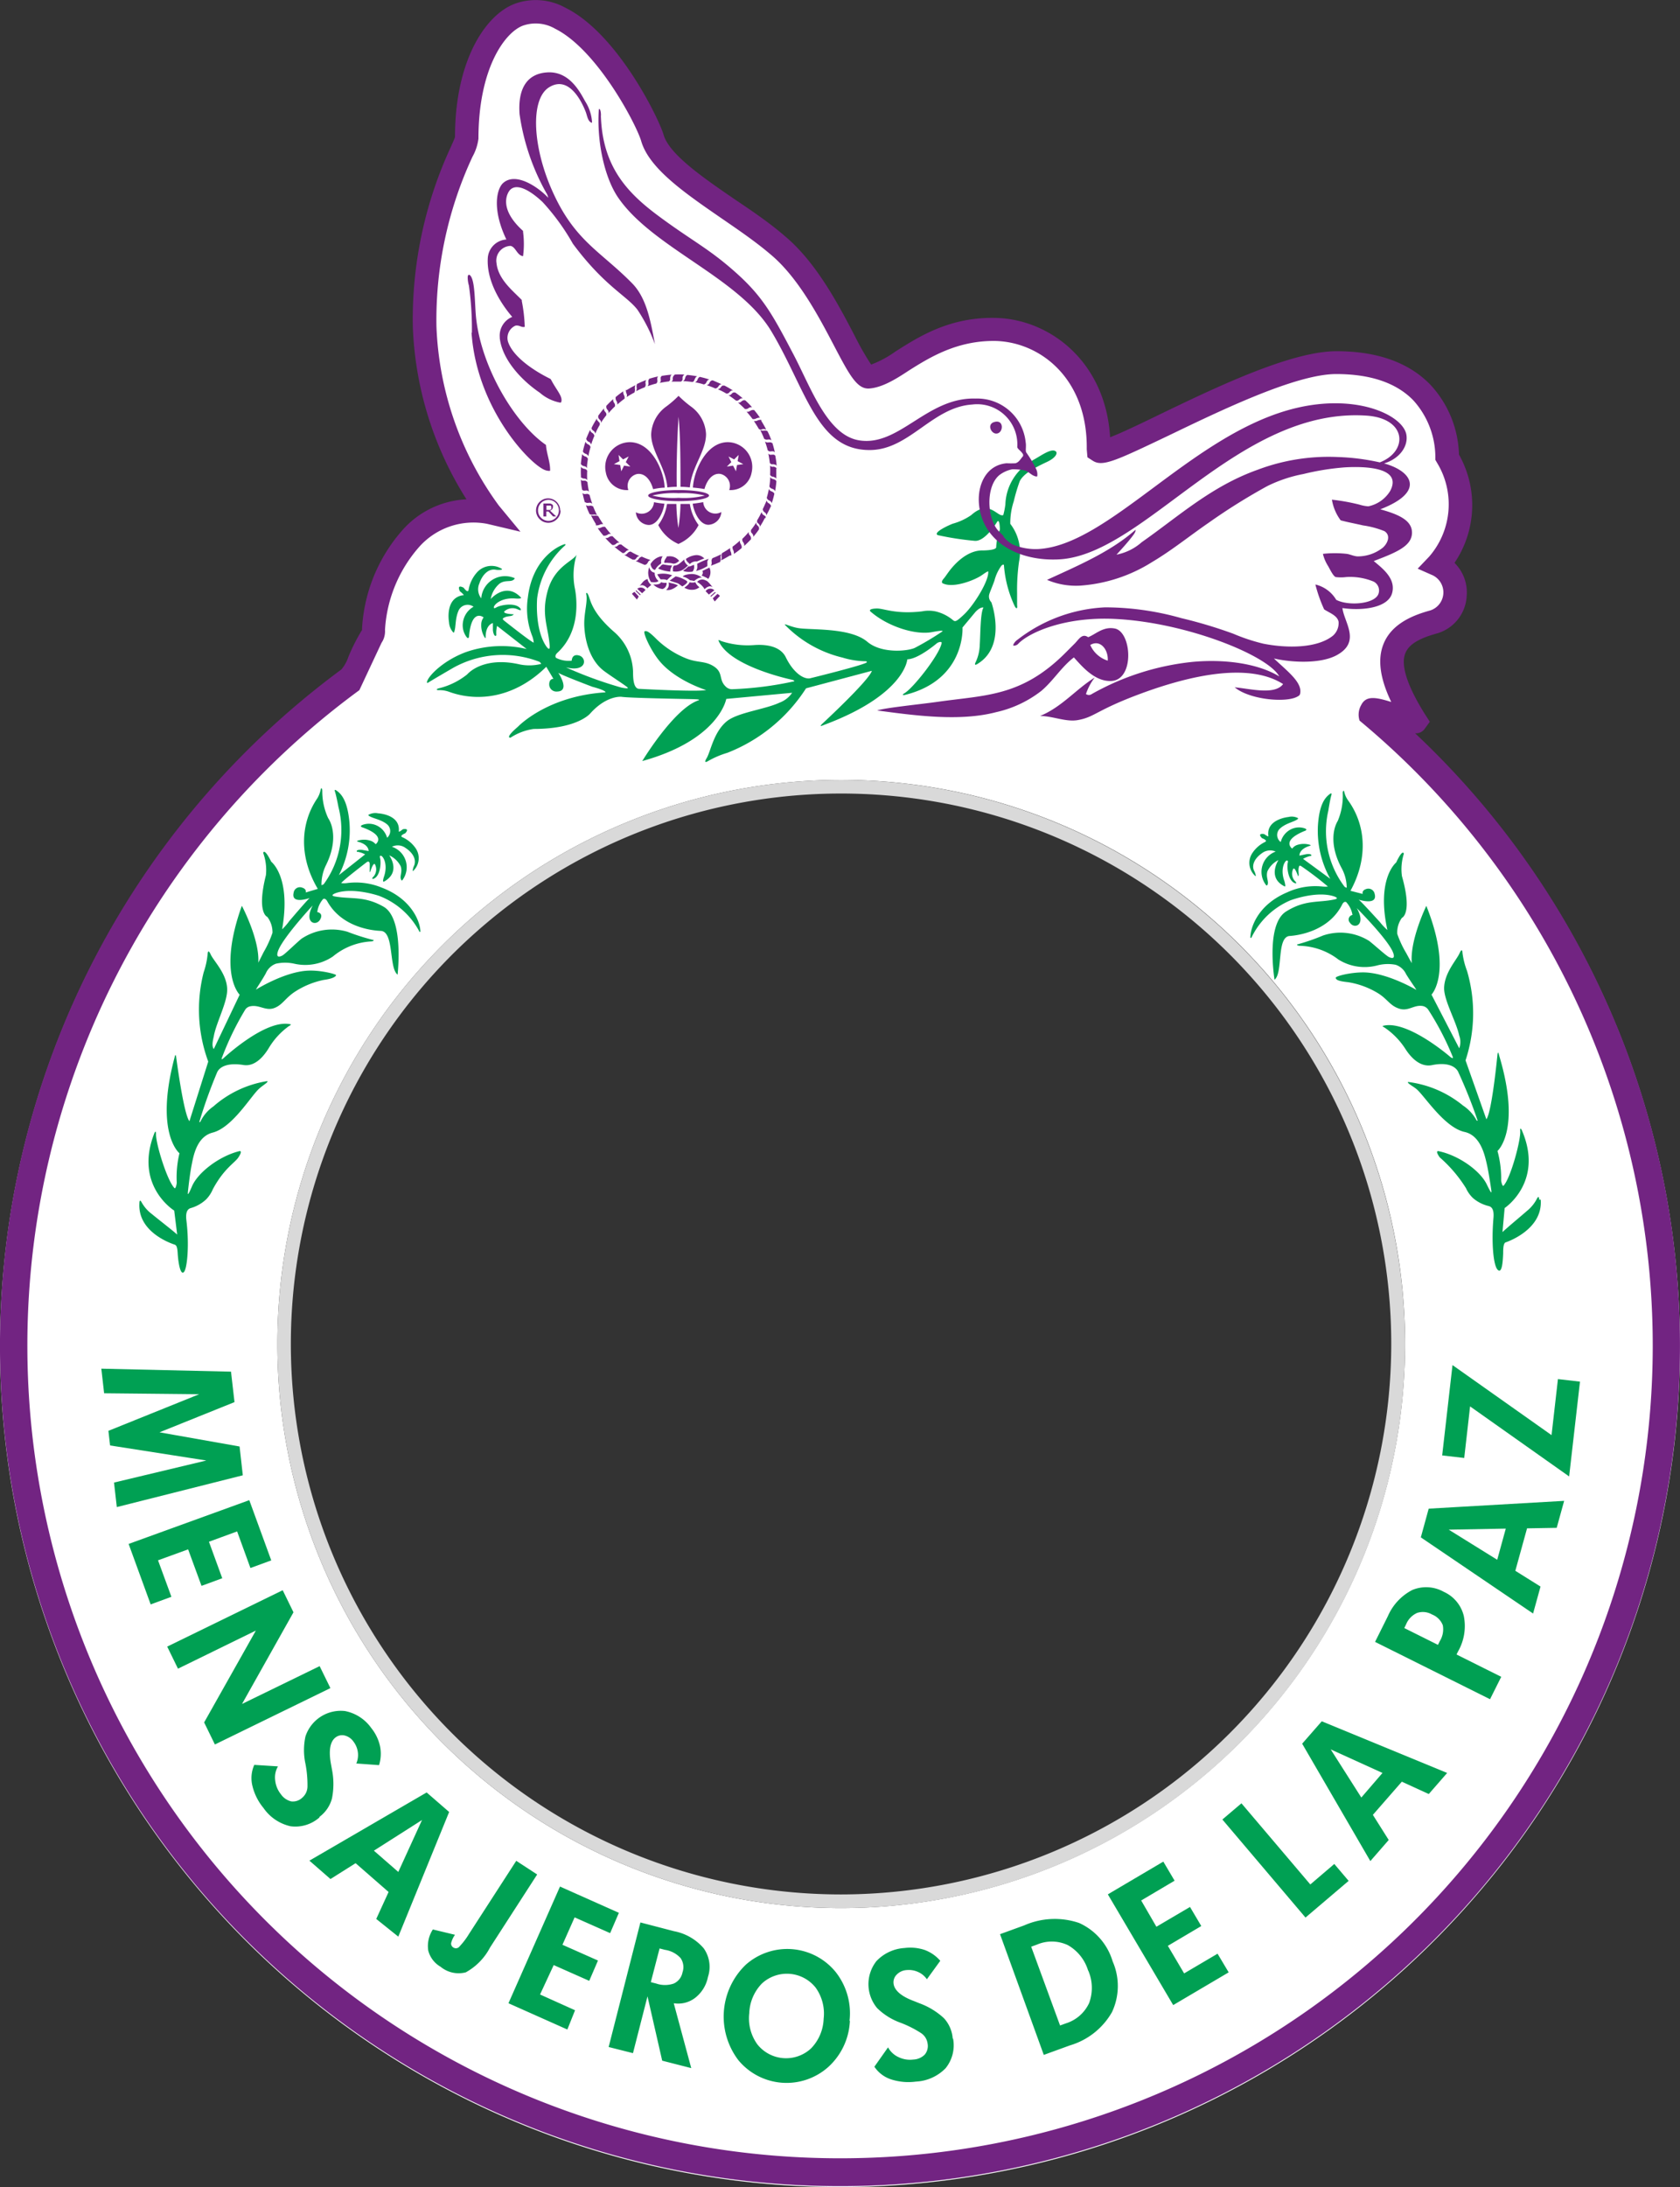 <svg id="Capa_1" data-name="Capa 1" xmlns="http://www.w3.org/2000/svg" viewBox="0 0 192 249.84"><rect x="0" y="0" width="192" height="249.84" fill="#333333" stroke="none"/><defs><style>.cls-1{fill:#fff;}.cls-2{fill:#722482;}.cls-3{fill:#00a053;}.cls-4{fill:#d9d9d9;}</style></defs><title>mensajeros-de-la-paz</title><path class="cls-1" d="M96,61a96,96,0,1,0,96,96A96,96,0,0,0,96,61Zm.14,160.13a64.44,64.44,0,1,1,64.44-64.44A64.51,64.51,0,0,1,96.14,221.13Z" transform="translate(0 -3.16)"/><path class="cls-1" d="M42.79,84.61c-.87.66-3.29-2-.16-9a17.47,17.47,0,0,1,4.32-11,9.67,9.67,0,0,1,9-3,38.06,38.06,0,0,1-7.42-21.23C48.22,28.25,53.34,19.93,53.34,19c0-8.1,3-13,5.94-14.16,7.19-2.73,14.61,11.73,15.28,14.07,1.16,4,9.1,7.92,14.28,12.19,5.82,4.79,8.92,15.11,10.51,15.07,2.87-.08,6.85-5.6,14.55-5.39,5.88.17,11.82,5,11.7,13.72,0,2,18.78-9.91,27.17-9.91,13.12,0,12.67,10.82,12.67,10.82a10.47,10.47,0,0,1-1.1,12.31,3.5,3.5,0,0,1-.47,6.5c-4.07,1.11-7.21,3.35-2.07,11.32Z" transform="translate(0 -3.16)"/><path class="cls-1" d="M88.29,93" transform="translate(0 -3.16)"/><path class="cls-2" d="M161.71,86.93h.12a1.21,1.21,0,0,0,1-.53l.58-.79-.52-.8c-2-3.18-2.84-5.61-2.29-7,.38-1,1.49-1.7,3.59-2.28a4.7,4.7,0,0,0,3.43-4.28,4.75,4.75,0,0,0-1.39-3.79,11.77,11.77,0,0,0,.51-12.37,12.2,12.2,0,0,0-3.23-7.94c-2.46-2.57-6.09-3.87-10.77-3.87-5.24,0-13.91,4.19-20.24,7.24-2.05,1-4.3,2.08-5.63,2.59-.52-8.65-6.89-13.46-13-13.63-5.32-.15-8.89,2.16-11.54,3.84a12.06,12.06,0,0,1-2.77,1.49,31.88,31.88,0,0,1-1.9-3.33c-1.85-3.54-4.39-8.39-8-11.38C88,28.66,86,27.29,84.07,26c-3.72-2.55-7.58-5.2-8.23-7.44C75.33,16.77,70.6,7,64.63,4.05a7,7,0,0,0-5.82-.45C55.43,4.89,52,10.15,52,18.81c-.06.22-.25.62-.5,1.19a46.78,46.78,0,0,0-4.32,20.49A39.53,39.53,0,0,0,53.31,60.2a10.41,10.41,0,0,0-7.37,3.58A18.54,18.54,0,0,0,41.38,74.9c0,.09,0,.16,0,.22a21.2,21.2,0,0,0-1.57,3.09,4.34,4.34,0,0,1-.8,1.43,96,96,0,1,0,122.72,7.29ZM96,249.71A92.84,92.84,0,0,1,41.07,82l2.52-5.38.17-.29A2.42,2.42,0,0,0,44,75.1,15.72,15.72,0,0,1,48,65.53,8.31,8.31,0,0,1,55.67,63l3.81.9-2.48-3a37,37,0,0,1-7.12-20.42A44.2,44.2,0,0,1,54,21.06,5.72,5.72,0,0,0,54.68,19c0-8,3-12.13,5.08-12.91a4.42,4.42,0,0,1,3.68.35c4.85,2.42,9.31,11,9.84,12.84.92,3.15,5,5.94,9.28,8.89,1.88,1.29,3.82,2.62,5.44,4,3.22,2.65,5.61,7.22,7.36,10.56s2.62,4.92,4,4.81,2.82-.93,4.43-2c2.49-1.58,5.62-3.5,10-3.43,5.25.15,10.52,4.44,10.41,12.37l.08.92.62.4c1.12.71,2.6,0,8.71-2.91,5.76-2.77,14.46-7,19.09-7,3.91,0,6.88,1,8.82,3a9.72,9.72,0,0,1,2.52,6.41l0,.39.19.33a9.11,9.11,0,0,1-.9,10.73l-1.31,1.37,1.74.77a2.17,2.17,0,0,1-.29,4c-1.86.51-4.45,1.47-5.38,3.9-.67,1.73-.37,3.89.91,6.56-1.87-.59-2.89-.71-3.43.34a2.22,2.22,0,0,0-.19,1.79A92.83,92.83,0,0,1,96,249.71Z" transform="translate(0 -3.16)"/><path class="cls-2" d="M78.78,58.82h0Z" transform="translate(0 -3.16)"/><path class="cls-2" d="M78.84,67.6s-.59-.45-.4-.65Z" transform="translate(0 -3.16)"/><path class="cls-2" d="M76.81,68.88a2.86,2.86,0,0,0-1.69-.11l.1.19.27.38.32,0a1.06,1.06,0,0,1,.42.09s.52-.54.58-.52" transform="translate(0 -3.16)"/><path class="cls-2" d="M78.54,46a.83.83,0,0,0-.15.12,1.12,1.12,0,0,0-.09.22.59.59,0,0,1-.08.22.68.68,0,0,1-.15.14,9.67,9.67,0,0,1,1.07.1h0a.84.84,0,0,0,.18-.12c0-.08.06-.16.09-.21a.82.82,0,0,1,.11-.21.55.55,0,0,1,.16-.11c-.36-.07-.74-.12-1.12-.16Z" transform="translate(0 -3.16)"/><path class="cls-2" d="M80,46.2a.64.64,0,0,0-.16.11,1,1,0,0,0-.12.2.5.5,0,0,1-.11.2.66.66,0,0,1-.17.12c.36.07.71.15,1,.25h0a.67.67,0,0,0,.19-.1.59.59,0,0,0,.12-.19,1,1,0,0,1,.14-.2.74.74,0,0,1,.17-.08h0a10.52,10.52,0,0,0-1.1-.3Z" transform="translate(0 -3.16)"/><path class="cls-2" d="M81.4,46.61a1,1,0,0,0-.18.08,1.56,1.56,0,0,0-.14.19c0,.06-.06.14-.13.19a.53.53,0,0,1-.19.09c.35.11.68.24,1,.38h0a.74.74,0,0,0,.2-.08.57.57,0,0,0,.15-.17.93.93,0,0,1,.16-.18l.18-.06c-.34-.16-.69-.31-1-.44Z" transform="translate(0 -3.16)"/><path class="cls-2" d="M82.74,47.21a.85.85,0,0,0-.18,0,1.36,1.36,0,0,0-.17.17.57.57,0,0,1-.15.17.89.89,0,0,1-.21.07,8,8,0,0,1,1,.51h0a1,1,0,0,0,.21-.05.59.59,0,0,0,.16-.15,1.12,1.12,0,0,1,.19-.15.44.44,0,0,1,.19,0,10.53,10.53,0,0,0-1-.58Z" transform="translate(0 -3.16)"/><path class="cls-2" d="M84,48a.66.66,0,0,0-.2,0,.73.73,0,0,0-.18.14.55.55,0,0,1-.18.15.62.62,0,0,1-.2,0q.45.3.87.63h0a.67.67,0,0,0,.21,0,.64.64,0,0,0,.18-.13,1.13,1.13,0,0,1,.21-.12.49.49,0,0,1,.19,0h0c-.29-.24-.58-.47-.9-.69Z" transform="translate(0 -3.16)"/><path class="cls-2" d="M85.14,48.89a.57.57,0,0,0-.19,0,1.13,1.13,0,0,0-.21.12.57.57,0,0,1-.19.13.88.88,0,0,1-.21,0c.27.24.54.48.79.74h0a.65.65,0,0,0,.21,0,.47.47,0,0,0,.2-.1.72.72,0,0,1,.22-.1.82.82,0,0,1,.19,0,9.94,9.94,0,0,0-.79-.8Z" transform="translate(0 -3.16)"/><path class="cls-2" d="M86.15,50a.66.66,0,0,0-.19,0,1,1,0,0,0-.22.09.75.75,0,0,1-.2.1.69.69,0,0,1-.22,0c.25.27.47.55.69.84h0a.84.84,0,0,0,.21,0,.44.44,0,0,0,.22-.08l.23-.07a.82.82,0,0,1,.18,0,8.17,8.17,0,0,0-.68-.9Z" transform="translate(0 -3.16)"/><path class="cls-2" d="M87,51.13a.49.49,0,0,0-.19,0,.71.71,0,0,0-.23.06.63.63,0,0,1-.22.07,1,1,0,0,1-.2,0c.2.29.39.6.57.91h0a.65.65,0,0,0,.2.07.64.64,0,0,0,.22-.06,1.05,1.05,0,0,1,.24,0,.6.6,0,0,1,.18.06h0c-.17-.34-.36-.67-.56-1Z" transform="translate(0 -3.16)"/><path class="cls-2" d="M87.72,52.42a.46.46,0,0,0-.18-.07,1,1,0,0,0-.23,0,.79.79,0,0,1-.23,0,.75.75,0,0,1-.2-.07,8.83,8.83,0,0,1,.45,1v0a.65.65,0,0,0,.19.09.57.57,0,0,0,.23,0,1,1,0,0,1,.24,0,1.12,1.12,0,0,1,.17.09h0c-.13-.35-.27-.71-.43-1Z" transform="translate(0 -3.16)"/><path class="cls-2" d="M88.26,53.78a1.12,1.12,0,0,0-.17-.09h-.24a.44.44,0,0,1-.23,0,.65.65,0,0,1-.19-.09,10.08,10.08,0,0,1,.31,1h0a1,1,0,0,0,.18.12.88.88,0,0,0,.23,0,.93.93,0,0,1,.24,0,.51.51,0,0,1,.16.11,10.47,10.47,0,0,0-.29-1.1Z" transform="translate(0 -3.16)"/><path class="cls-2" d="M88.6,55.21a.56.56,0,0,0-.15-.11,1.72,1.72,0,0,0-.24,0,.62.62,0,0,1-.23,0,.76.76,0,0,1-.17-.12c.07.35.13.71.17,1.07v0a.82.82,0,0,0,.17.14.64.64,0,0,0,.22,0l.24.05a.61.61,0,0,1,.14.13c0-.38-.08-.75-.14-1.13Z" transform="translate(0 -3.16)"/><path class="cls-2" d="M88.76,56.67a.61.61,0,0,0-.14-.13.78.78,0,0,0-.23-.07.49.49,0,0,1-.22,0,.52.52,0,0,1-.16-.13,9.63,9.63,0,0,1,0,1.07h0a.69.69,0,0,0,.14.15.52.52,0,0,0,.22.06l.22.09a.67.67,0,0,1,.13.14c0-.37,0-.75,0-1.13Z" transform="translate(0 -3.16)"/><path class="cls-2" d="M88.73,58.13a.83.83,0,0,0-.12-.15l-.22-.09a.79.79,0,0,1-.22-.07.61.61,0,0,1-.14-.16,9.45,9.45,0,0,1-.1,1.07h0a.46.46,0,0,0,.13.17.62.62,0,0,0,.2.1.82.82,0,0,1,.21.11.91.91,0,0,1,.11.16,10.4,10.4,0,0,0,.15-1.12Z" transform="translate(0 -3.16)"/><path class="cls-2" d="M88.51,59.58a.91.91,0,0,0-.11-.16,1,1,0,0,0-.2-.12.61.61,0,0,1-.21-.11,1.13,1.13,0,0,1-.12-.17,8.91,8.91,0,0,1-.24,1h0a.67.67,0,0,0,.1.19.5.5,0,0,0,.19.12,1,1,0,0,1,.19.14.56.56,0,0,1,.09.17h0a9.72,9.72,0,0,0,.3-1.09Z" transform="translate(0 -3.16)"/><path class="cls-2" d="M88.12,61a.46.46,0,0,0-.07-.18.87.87,0,0,0-.17-.16s-.13-.06-.18-.14a.61.61,0,0,1-.08-.19c-.14.33-.29.66-.45,1h0a1.32,1.32,0,0,0,.06.2.62.62,0,0,0,.17.16.69.69,0,0,1,.16.18.48.48,0,0,1,0,.18,8.68,8.68,0,0,0,.51-1Z" transform="translate(0 -3.16)"/><path class="cls-2" d="M87.5,62.33a.71.71,0,0,0,0-.18L87.28,62s-.13-.07-.17-.16a.75.75,0,0,1-.07-.19,8.68,8.68,0,0,1-.51.95h0a1,1,0,0,0,0,.21.59.59,0,0,0,.15.16,1.25,1.25,0,0,1,.15.19.7.7,0,0,1,0,.19h0a8.64,8.64,0,0,0,.57-1Z" transform="translate(0 -3.16)"/><path class="cls-2" d="M86.74,63.59a.57.57,0,0,0,0-.19.87.87,0,0,0-.15-.2.41.41,0,0,1-.14-.17.53.53,0,0,1,0-.21,9.25,9.25,0,0,1-.62.88h0a.93.93,0,0,0,0,.21c0,.09.09.13.13.19a.82.82,0,0,1,.12.2.84.84,0,0,1,0,.19h0a8.91,8.91,0,0,0,.69-.9Z" transform="translate(0 -3.16)"/><path class="cls-2" d="M85.82,64.73a.43.43,0,0,0,0-.19.71.71,0,0,0-.11-.21.57.57,0,0,1-.13-.19.88.88,0,0,1,0-.21c-.24.27-.48.54-.74.78h0a.85.85,0,0,0,0,.21.62.62,0,0,0,.11.2,1,1,0,0,1,.1.22.82.82,0,0,1,0,.19c.27-.25.54-.51.8-.79Z" transform="translate(0 -3.16)"/><path class="cls-2" d="M84.76,65.74a.66.66,0,0,0,0-.19,1,1,0,0,0-.09-.22.69.69,0,0,1-.1-.21.64.64,0,0,1,0-.21,9,9,0,0,1-.84.69h0a.46.46,0,0,0,0,.2.44.44,0,0,0,.08.22,1.12,1.12,0,0,1,.06.23.56.56,0,0,1,0,.19h0a8.7,8.7,0,0,0,.91-.69Z" transform="translate(0 -3.16)"/><path class="cls-2" d="M83.58,66.61a.81.81,0,0,0,0-.19,1.31,1.31,0,0,0-.06-.23.57.57,0,0,1-.07-.22,1,1,0,0,1,0-.2c-.3.2-.61.4-.92.57h0a.58.58,0,0,0-.06.2.67.67,0,0,0,0,.22.71.71,0,0,1,0,.24.51.51,0,0,1-.06.18h0c.33-.17.67-.36,1-.56Z" transform="translate(0 -3.16)"/><path class="cls-2" d="M82.29,67.32a1,1,0,0,0,.07-.18,1.05,1.05,0,0,0,0-.24.68.68,0,0,1,0-.23.75.75,0,0,1,.07-.2,9.73,9.73,0,0,1-1,.45h0a.86.86,0,0,0-.1.19.45.45,0,0,0,0,.23,1.75,1.75,0,0,1,0,.24,2,2,0,0,1-.08.2,12,12,0,0,0,1.12-.46Z" transform="translate(0 -3.16)"/><path class="cls-2" d="M80.84,67.84a1.36,1.36,0,0,0,0-.14.65.65,0,0,0,0-.2c0-.07,0-.12,0-.21A1,1,0,0,1,81,67a7.86,7.86,0,0,0-1.16.48l-.15.07a.68.68,0,0,0,0,.22c0,.06,0,.17,0,.24a.86.86,0,0,1-.14.37,4,4,0,0,0,1.15-.47Z" transform="translate(0 -3.16)"/><path class="cls-2" d="M73.72,67.68a.59.59,0,0,0,.17-.07,1,1,0,0,0,.15-.19.43.43,0,0,1,.13-.19.53.53,0,0,1,.19-.09,8.13,8.13,0,0,1-1-.39h0a.6.6,0,0,0-.2.08A.57.57,0,0,0,73,67a.93.93,0,0,1-.16.18,1.18,1.18,0,0,1-.19.06c.34.16.69.31,1,.44Z" transform="translate(0 -3.16)"/><path class="cls-2" d="M72.37,67.09a.88.88,0,0,0,.19,0,1.36,1.36,0,0,0,.17-.17.57.57,0,0,1,.15-.17.93.93,0,0,1,.2-.07,7.85,7.85,0,0,1-1-.51h0a.53.53,0,0,0-.21.05.86.86,0,0,0-.17.15.8.8,0,0,1-.18.15.44.44,0,0,1-.19,0h0a10.53,10.53,0,0,0,1,.58Z" transform="translate(0 -3.16)"/><path class="cls-2" d="M71.12,66.33a.57.57,0,0,0,.19,0,1.15,1.15,0,0,0,.19-.14.55.55,0,0,1,.18-.15.85.85,0,0,1,.2-.05,8.85,8.85,0,0,1-.88-.63h0a.93.93,0,0,0-.21,0,.7.7,0,0,0-.19.13.59.59,0,0,1-.2.12.5.5,0,0,1-.19,0h0a10.05,10.05,0,0,0,.89.69Z" transform="translate(0 -3.16)"/><path class="cls-2" d="M70,65.41a.56.56,0,0,0,.19,0,1.13,1.13,0,0,0,.21-.12.57.57,0,0,1,.19-.13.88.88,0,0,1,.21,0c-.28-.24-.54-.48-.79-.74h0a.65.65,0,0,0-.21,0,.51.51,0,0,0-.21.1.72.72,0,0,1-.22.1.87.87,0,0,1-.19,0,10.06,10.06,0,0,0,.8.8Z" transform="translate(0 -3.16)"/><path class="cls-2" d="M69,64.35a.71.71,0,0,0,.19,0,1.36,1.36,0,0,0,.23-.09.39.39,0,0,1,.41-.08c-.24-.27-.47-.55-.68-.84h0a.79.79,0,0,0-.21,0,.58.58,0,0,0-.21.07,1,1,0,0,1-.23.08.81.81,0,0,1-.19,0,9.77,9.77,0,0,0,.69.9Z" transform="translate(0 -3.16)"/><path class="cls-2" d="M68.1,63.17a.81.81,0,0,0,.19,0,.78.78,0,0,0,.23-.06.58.58,0,0,1,.21-.07.61.61,0,0,1,.21,0,10,10,0,0,1-.57-.92h0a.73.73,0,0,0-.2-.05.67.67,0,0,0-.22,0l-.24,0a.6.6,0,0,1-.18-.06h0c.17.33.35.66.56,1Z" transform="translate(0 -3.16)"/><path class="cls-2" d="M67.39,61.88a.69.69,0,0,0,.19.07,1,1,0,0,0,.23,0,.68.68,0,0,1,.23,0,.54.54,0,0,1,.2.07,10.83,10.83,0,0,1-.45-1h0a.52.52,0,0,0-.19-.08.42.42,0,0,0-.23,0,1.92,1.92,0,0,1-.24,0,.53.53,0,0,1-.17-.08h0c.12.35.27.7.43,1.05Z" transform="translate(0 -3.16)"/><path class="cls-2" d="M66.86,60.51a.61.61,0,0,0,.17.09,1,1,0,0,0,.24,0,.57.57,0,0,1,.23,0,.86.86,0,0,1,.19.1,9.54,9.54,0,0,1-.31-1h0a1.37,1.37,0,0,0-.18-.11.62.62,0,0,0-.23,0,.9.9,0,0,1-.24,0,.68.68,0,0,1-.16-.11c.08.37.17.74.28,1.1Z" transform="translate(0 -3.16)"/><path class="cls-2" d="M66.52,59.09a.56.56,0,0,0,.15.11.93.93,0,0,0,.24,0,1,1,0,0,1,.23,0,.76.76,0,0,1,.17.12,9.53,9.53,0,0,1-.17-1.07v0a.41.41,0,0,0-.38-.18l-.24,0a1,1,0,0,1-.14-.13,8.94,8.94,0,0,0,.14,1.13Z" transform="translate(0 -3.16)"/><path class="cls-2" d="M66.36,57.63a.61.61,0,0,0,.14.13,1.25,1.25,0,0,0,.23.07.41.41,0,0,1,.38.18,9.74,9.74,0,0,1,0-1.08h0a.69.69,0,0,0-.14-.15.79.79,0,0,0-.22-.07.93.93,0,0,1-.22-.08.64.64,0,0,1-.13-.15,8.67,8.67,0,0,0,0,1.14Z" transform="translate(0 -3.16)"/><path class="cls-2" d="M66.39,56.17a.89.89,0,0,0,.12.14,1.12,1.12,0,0,0,.22.1.79.79,0,0,1,.22.07.69.69,0,0,1,.13.16c0-.36.06-.72.11-1.07h0a.79.79,0,0,0-.13-.18.45.45,0,0,0-.2-.09.83.83,0,0,1-.21-.12.65.65,0,0,1-.11-.15h0c-.07.37-.12.75-.16,1.13Z" transform="translate(0 -3.16)"/><path class="cls-2" d="M66.61,54.72a.91.91,0,0,0,.11.16,1,1,0,0,0,.2.12.62.62,0,0,1,.2.1.84.84,0,0,1,.12.18c.07-.36.15-.71.25-1.05h0a.67.67,0,0,0-.1-.19.59.59,0,0,0-.19-.12,1,1,0,0,1-.19-.14.56.56,0,0,1-.09-.17,9.72,9.72,0,0,0-.3,1.09Z" transform="translate(0 -3.16)"/><path class="cls-2" d="M67,53.31a.56.56,0,0,0,.09.17.68.68,0,0,0,.18.15c.06,0,.14.06.19.13a.67.67,0,0,1,.1.19,8.69,8.69,0,0,1,.37-1h0a.61.61,0,0,0-.08-.19.57.57,0,0,0-.17-.15.93.93,0,0,1-.18-.16,1.18,1.18,0,0,1-.06-.19c-.16.34-.31.69-.44,1Z" transform="translate(0 -3.16)"/><path class="cls-2" d="M67.62,52a.85.85,0,0,0,0,.18.91.91,0,0,0,.17.17.57.57,0,0,1,.17.15.93.93,0,0,1,.07.2,8.68,8.68,0,0,1,.51-1h0a.85.85,0,0,0,0-.21.66.66,0,0,0-.16-.17c0-.05-.12-.13-.15-.18a1.12,1.12,0,0,1,0-.19,10.53,10.53,0,0,0-.58,1Z" transform="translate(0 -3.16)"/><path class="cls-2" d="M68.38,50.71a.57.57,0,0,0,0,.19,1.33,1.33,0,0,0,.14.19.45.45,0,0,1,.15.18.85.85,0,0,1,0,.2,9.1,9.1,0,0,1,.62-.87h0a.67.67,0,0,0,0-.21.7.7,0,0,0-.13-.19,1.37,1.37,0,0,1-.13-.2.68.68,0,0,1,0-.19,10.05,10.05,0,0,0-.69.89Z" transform="translate(0 -3.16)"/><path class="cls-2" d="M69.3,49.57a.57.57,0,0,0,0,.19,1.13,1.13,0,0,0,.12.21.44.44,0,0,1,.12.19.67.67,0,0,1,0,.21,9.22,9.22,0,0,1,.74-.79h0a.65.65,0,0,0,0-.21.47.47,0,0,0-.1-.2,1,1,0,0,1-.1-.22.93.93,0,0,1,0-.2c-.28.25-.55.52-.81.8Z" transform="translate(0 -3.16)"/><path class="cls-2" d="M70.36,48.56a.66.66,0,0,0,0,.19.93.93,0,0,0,.09.22.46.46,0,0,1,.09.21.47.47,0,0,1,0,.2c.27-.24.55-.47.84-.68h0a.74.74,0,0,0,0-.2.56.56,0,0,0-.08-.22,2,2,0,0,1-.07-.23.81.81,0,0,1,0-.19,9.77,9.77,0,0,0-.9.69Z" transform="translate(0 -3.16)"/><path class="cls-2" d="M71.54,47.69a.49.49,0,0,0,0,.19.78.78,0,0,0,.06.23.43.43,0,0,1,0,.42A10.67,10.67,0,0,1,72.5,48h0a.53.53,0,0,0,.06-.2.48.48,0,0,0,0-.22,2.4,2.4,0,0,1,0-.24.88.88,0,0,1,.06-.18h0c-.34.17-.67.36-1,.56Z" transform="translate(0 -3.16)"/><path class="cls-2" d="M72.82,47a.51.51,0,0,0-.06.18.69.69,0,0,0,0,.24.68.68,0,0,1,0,.23.75.75,0,0,1-.07.2,8.83,8.83,0,0,1,1-.45h0a.65.65,0,0,0,.09-.19.57.57,0,0,0,0-.23.65.65,0,0,1,0-.24.68.68,0,0,1,.08-.17h0a9.63,9.63,0,0,0-1,.43Z" transform="translate(0 -3.16)"/><path class="cls-2" d="M74.19,46.45a1.12,1.12,0,0,0-.09.17,1.92,1.92,0,0,0,0,.24.57.57,0,0,1,0,.23.65.65,0,0,1-.09.19,9.37,9.37,0,0,1,1-.31h0a.71.71,0,0,0,.11-.18.46.46,0,0,0,0-.23.93.93,0,0,1,0-.24.55.55,0,0,1,.1-.16,11,11,0,0,0-1.09.29Z" transform="translate(0 -3.16)"/><path class="cls-2" d="M75.62,46.11a.56.56,0,0,0-.11.15,1.72,1.72,0,0,0,0,.24.62.62,0,0,1,0,.23.76.76,0,0,1-.12.17c.35-.07.71-.13,1.06-.17h0a.82.82,0,0,0,.14-.17c0-.08,0-.16,0-.22a1.69,1.69,0,0,1,.05-.24.61.61,0,0,1,.13-.14h0a11.24,11.24,0,0,0-1.13.14Z" transform="translate(0 -3.16)"/><path class="cls-2" d="M77.08,46a.61.61,0,0,0-.13.14.78.78,0,0,0-.07.23.49.49,0,0,1,0,.22.47.47,0,0,1-.14.16c.37,0,.73,0,1.08,0h0a.61.61,0,0,0,.16-.14A.79.79,0,0,0,78,46.3a.63.63,0,0,1,.08-.22.67.67,0,0,1,.14-.13,8.51,8.51,0,0,0-1.13,0Z" transform="translate(0 -3.16)"/><path class="cls-2" d="M74.35,67.64s.12.61.52.62a1.76,1.76,0,0,1,.62-.68l.08-.09a1,1,0,0,1,.16-.77l-.22,0a1.87,1.87,0,0,0-1.16.87Z" transform="translate(0 -3.16)"/><path class="cls-2" d="M75.07,69.64a.48.48,0,0,0,.19-.12h0a1.15,1.15,0,0,1-.44-.94c-.51-.06-.62-.63-.62-.63h0a2.13,2.13,0,0,0-.12.62,2,2,0,0,0,.31,1.07h0a1.7,1.7,0,0,0,.67,0" transform="translate(0 -3.16)"/><path class="cls-2" d="M76.17,69.74l-.22,0a1.06,1.06,0,0,1-.4-.08h0c-.11.34-.89.27-.89.27a1.87,1.87,0,0,0,1.06.52h0a.68.68,0,0,0,.46-.73Z" transform="translate(0 -3.16)"/><path class="cls-2" d="M76.4,69.7h0l.33.08a2.75,2.75,0,0,1,.75.25s-.72.68-1.35.51a.74.74,0,0,0,.27-.84Z" transform="translate(0 -3.16)"/><path class="cls-2" d="M78.51,69.54A3.7,3.7,0,0,0,77.22,69l-.69.49.83.27c.24.07.31.19.62.39,0,0,.74-.42.53-.59" transform="translate(0 -3.16)"/><path class="cls-2" d="M79.93,70.24a1.22,1.22,0,0,1-.72.29,1.61,1.61,0,0,1-1-.24s.61-.41.58-.62a1.32,1.32,0,0,0,.68,0,1.27,1.27,0,0,0,.43.54" transform="translate(0 -3.16)"/><path class="cls-2" d="M78.84,67.6a.94.94,0,0,1,.8-.3c.73-.31.85-.34.85-.34a1.18,1.18,0,0,0-1.08-.37,2.29,2.29,0,0,0-1,.41Z" transform="translate(0 -3.16)"/><path class="cls-2" d="M78.6,67.76s-.48-.41-.38-.7c-.54.47-.76.71-1.2.71-.11,0,0,0,0,0a.76.76,0,0,0-.11.22.71.71,0,0,0,0,.2,1.25,1.25,0,0,0,0,.24,1.8,1.8,0,0,0,.9-.07,2,2,0,0,0,.6-.4l.25-.21" transform="translate(0 -3.16)"/><path class="cls-2" d="M76.63,68.47s-.06,0,0-.29a.93.93,0,0,1,.08-.2.75.75,0,0,1,.11-.22h-.14a7,7,0,0,1-.9-.13h0a.61.61,0,0,0-.29.2c0,.06-.1.08-.14.12l-.13.16h0a4.29,4.29,0,0,0,1.41.35" transform="translate(0 -3.16)"/><path class="cls-2" d="M76.19,66.78c0-.09.17-.06.26-.07a1.35,1.35,0,0,1,1.17.52l-.19.15a.79.79,0,0,1-.41.17l-.1,0a1.38,1.38,0,0,0-.5-.08,1.47,1.47,0,0,0-.47,0c-.16-.17.24-.66.24-.66Z" transform="translate(0 -3.16)"/><path class="cls-2" d="M74.4,70l-.25.21-.16.15h0s-.51-.59-.91-.24h0l.4-.49a1.27,1.27,0,0,1,.35-.26l0,0,.17-.07a1.09,1.09,0,0,0,.44.68" transform="translate(0 -3.16)"/><path class="cls-2" d="M72.83,70.42a.65.65,0,0,1,.94.14l-.39.37Z" transform="translate(0 -3.16)"/><polygon class="cls-2" points="72.64 67.51 73.15 68 73.22 67.92 72.71 67.43 72.64 67.51"/><path class="cls-2" d="M72.51,70.77a1.7,1.7,0,0,0-.29.22l.57.66L73,71.3Z" transform="translate(0 -3.16)"/><path class="cls-2" d="M82,71a2.36,2.36,0,0,1,.28.23l-.6.64-.22-.36Z" transform="translate(0 -3.16)"/><polygon class="cls-2" points="81.19 68.09 81.26 68.17 81.79 67.7 81.72 67.62 81.19 68.09"/><path class="cls-2" d="M81.64,70.59a.66.66,0,0,0-1,.1l.37.39Z" transform="translate(0 -3.16)"/><path class="cls-2" d="M80.67,69.48a.77.77,0,0,0-1,.16,2.35,2.35,0,0,1,.75.66l.1.17h0s.53-.57.92-.22h0a4.47,4.47,0,0,0-.39-.48,1.71,1.71,0,0,0-.33-.29" transform="translate(0 -3.16)"/><path class="cls-2" d="M78.14,68.39c-.06,0,.36.17,1,.07h0a.51.51,0,0,0,.11-.16,1.47,1.47,0,0,0,.08-.25c0-.06,0-.1,0-.19a.55.55,0,0,1,0-.17c-.07,0-.47.17-.47.17l-.18,0-.16.15-.19.16-.27.18" transform="translate(0 -3.16)"/><path class="cls-2" d="M80.92,69.32A1.28,1.28,0,0,0,81.08,68l-.81.38a.43.43,0,0,1-.09.52s.79.34.74.39" transform="translate(0 -3.16)"/><path class="cls-2" d="M79.34,69.53s.55-.51.9-.35l-.08-.07a1.83,1.83,0,0,0-1.07-.38c-.34,0-.92.08-1.06.3a1.83,1.83,0,0,1,.83.42s.16,0,.48.08" transform="translate(0 -3.16)"/><path class="cls-2" d="M75.93,58.87h0c-.37,0-.85.08-1.29.17-.21-.82-.81-1.88-1.83-1.73a1.39,1.39,0,0,0-1,1.83,2.43,2.43,0,0,1-2.57-2,2.84,2.84,0,0,1,2.72-3.47c2.56,0,3.95,3.38,4,5.2M71,57l.32-.65.72.11-.52-.51.33-.65-.64.34-.52-.51.11.71-.64.34.72.1Z" transform="translate(0 -3.16)"/><path class="cls-2" d="M79.19,58.87c.08-1.81,1.46-5.2,4-5.2a2.83,2.83,0,0,1,2.71,3.47,2.43,2.43,0,0,1-2.56,2,1.4,1.4,0,0,0-1-1.84c-1-.15-1.62.91-1.83,1.73-.45-.09-.92-.13-1.29-.17ZM84.11,57l.12-.72.72-.1-.65-.34.12-.71-.52.51-.64-.33.32.64-.51.51.71-.11Z" transform="translate(0 -3.16)"/><path class="cls-2" d="M77.55,60.41c-1.91,0-3.47-.29-3.47-.64s1.56-.63,3.47-.63,3.48.28,3.48.63-1.56.64-3.48.64m0-.38a10,10,0,0,0,3-.26,10.3,10.3,0,0,0-3-.27,10.26,10.26,0,0,0-3,.27,10.15,10.15,0,0,0,3,.26" transform="translate(0 -3.16)"/><path class="cls-2" d="M80.38,60.52c-.36.07-.76.13-1.21.18h0c.09.77.72,2.41,1.8,2.41a1.56,1.56,0,0,0,1.47-1.46,1.39,1.39,0,0,1-2.07-1.12Z" transform="translate(0 -3.16)"/><path class="cls-2" d="M75.93,60.7a11.33,11.33,0,0,1-1.19-.17h0a1.41,1.41,0,0,1-2.07,1.15,1.55,1.55,0,0,0,1.47,1.45c1.09,0,1.71-1.67,1.79-2.43Z" transform="translate(0 -3.16)"/><path class="cls-2" d="M77.55,48.38a12.72,12.72,0,0,0,1.39,1.2,4.13,4.13,0,0,1,1.75,3.17c0,2-1.64,3.7-1.85,6.09a9.16,9.16,0,0,0-1.07-.07c0-2.41,0-5.68-.22-8-.16,2.36-.25,5.63-.21,8a9.16,9.16,0,0,0-1.07.07c-.21-2.39-1.86-4.12-1.85-6.09a4.13,4.13,0,0,1,1.75-3.17,12,12,0,0,0,1.38-1.2" transform="translate(0 -3.16)"/><path class="cls-2" d="M77.55,65.29a4.7,4.7,0,0,0,2.29-2.15,5.35,5.35,0,0,1-1-2.41c-.34,0-.7,0-1.07,0a19.29,19.29,0,0,1-.24,2.74,20.8,20.8,0,0,1-.23-2.74c-.37,0-.73,0-1.07,0a5.35,5.35,0,0,1-1,2.41,4.77,4.77,0,0,0,2.28,2.15" transform="translate(0 -3.16)"/><path class="cls-3" d="M20,145.37c.3.07.29.85.33,1.27.08.94.31,2.19.68,1.84s.65-3,.29-5.93c-.13-1.09.25-1.32.52-1.39a4.29,4.29,0,0,0,1.75-1,3.78,3.78,0,0,0,.76-1.16c1.28-2.38,2.51-3,2.91-3.62.56-.84.12-.72.12-.72-2.32.57-4.74,2.45-5.41,4-.45,1.06-.5,1-.48.74.06-.67.25-2.26.45-3.25s.58-3.15,2.39-3.61c2.26-.58,4.38-4.19,5.29-5,.26-.25.71-.54.87-.69s.07-.19.07-.19a12.19,12.19,0,0,0-6.15,2.89,4.44,4.44,0,0,0-1.5,1.77c-.09.06-.11,0-.11,0a56.54,56.54,0,0,1,2.05-5.7c.32-.64,1.26-1.08,3-.8,1.37.22,2.39-1.11,2.89-1.94A8.34,8.34,0,0,1,33,120.39c.37-.2.2-.22.2-.22-2.82-.65-7.63,3.85-7.63,3.85-.22.2-.26.15-.24.06A33,33,0,0,1,28,118.54a.89.89,0,0,1,.63-.43c1-.2,1.74.57,2.72.2s1.27-1.19,2.48-1.94A9.52,9.52,0,0,1,37,115.1c1.18-.16,1.38-.43,1.41-.54s-1.69-.58-3.16-.52c-2.71.1-6,2.17-6,2.17.08-.19.65-1,1.13-1.86a2,2,0,0,1,1.15-1.1,4.8,4.8,0,0,1,2.11,0,5.65,5.65,0,0,0,4.41-.83,7.48,7.48,0,0,1,4.43-1.72c.31-.07.25-.17.14-.17a25,25,0,0,1-2.91-.93,6.26,6.26,0,0,0-5.26.8c-.7.58-1.9,1.78-2.21,1.93-.95.46-.38-.74-.38-.74.75-1.63,3.88-5,3.88-5-1.05,2,.37,2.41.83,1.64s-.31-.88-.31-.88a2.78,2.78,0,0,1,.67-1.49c.25-.14.45.22.45.22,1.64,3,5.11,3.38,6.13,3.42,1.56.06.91,4.24,1.93,5,.1-1,.58-6.51-1.6-7.76s-3.66-.84-5.55-1.17c-.74-.13.18-.42.18-.42,2-.64,4.86.35,4.86.35a8.75,8.75,0,0,1,4.56,4c.11.25.15.06.15.06,0-1-.91-3.67-4.4-5a7.81,7.81,0,0,0-4-.52,2.42,2.42,0,0,1-.64,0c.11-.25,2.91-2.39,2.91-2.39.23-.16.32,0,.34.16s0,.54,0,.8.06.18.08.09c.12-.37.35-1,.52-.81a1.27,1.27,0,0,1-.13,1.37c-.18.17-.19.25-.16.29s.08,0,.11,0c.78-.25.91-1.79.77-2.35-.07-.28,0-.29.11-.28.26.07.8,1,.34,2.37-.08.23-.2.67,0,.58,2-1.12.59-3,.59-3a2.72,2.72,0,0,1,1.31,1.24c.24.68-.16,1.16.06,1.55,0,.07.11.13.17,0a2.46,2.46,0,0,0-1.23-3.77,1.49,1.49,0,0,1,1.55.13c.87.57,1.25,1.32,1,2a1.69,1.69,0,0,0-.17.58s0,.14.1,0a2,2,0,0,0,.19-2.6,3.64,3.64,0,0,0-1.45-1.19c-.44-.17.3-.46.3-.46.59-.65-.27-.46-.27-.46a3.17,3.17,0,0,1-.39.27c-.08,0-.07,0-.07-.09.15-1.89-2.37-2-2.37-2a1.6,1.6,0,0,0-1.08.16s-.07,0,0,.1c.42.33,1.39.41,2.11,1a1,1,0,0,1,0,1.53,2.2,2.2,0,0,0-1.19-1.4,2.1,2.1,0,0,0-1.56-.09c-.55.19,0,.33,0,.33,2.71,1,1.44,1.9,1.44,1.9a1.26,1.26,0,0,0-.62-.41,2.39,2.39,0,0,0-1.42,0c-.18.06,0,.12,0,.12,1.3.32,1.24,1.07,1.24,1.07l-.67-.12c-.33-.06-.82,0-.66.2,0,.06,0,0,.07,0a3,3,0,0,1,.86.3l-3,2.37a11.2,11.2,0,0,0,1.2-6.1c-.23-2.38-.89-3.17-1.5-3.58-.17-.11-.21-.06-.15.13.16.48.4,1.77.4,1.77A10.51,10.51,0,0,1,37,104.16a.52.52,0,0,1-.26.11,5,5,0,0,1,.49-2.23c1.3-2.58.87-4.53.27-5.43a7.34,7.34,0,0,1-.67-3.06c0-.44-.14-.4-.18-.19a3,3,0,0,1-.39,1c-1.87,2.75-2.18,6.56.06,10.34l-1.38.41c.1-.42-.38-.54-.38-.54a.72.72,0,0,0-1,.56c-.34,1.41,1.84.61,1.84.61-.25.18-2.34,2.64-2.34,2.64a6.44,6.44,0,0,1-.82.94C33.3,103.34,31,101.6,31,101.6c-.83-1.67-.92-1-.92-1a5.66,5.66,0,0,1,.31,2.54c-1.09,4.35.16,4.76.16,4.76a2.89,2.89,0,0,1,.59,1.82,11.94,11.94,0,0,1-1,2.19c-.17.33-.38.76-.62,1.22.17-2.64-1.88-6.5-1.88-6.5-2.78,7.74-.25,10.16-.25,10.16L24.43,123c-.24-.35-.13-.86,0-1.44.27-1.59,1.62-4,1.53-5.49-.09-1.75-1.57-3.16-1.89-3.9a1.63,1.63,0,0,0-.11-.2c-.2-.34-.23.14-.23.17a8.88,8.88,0,0,1-.45,2.08,17.14,17.14,0,0,0,.52,10.21l-2.15,6.81c-.67-.8-1.52-7.36-1.52-7.36-.09-.46-.15,0-.22.23-2.23,8.54.6,10.79.6,10.79a11.73,11.73,0,0,0-.31,3.35c0,.17-.13.77-.26.63-.85-.85-2.16-5.16-2.11-6.19,0-.5-.18-.1-.18-.1-2.38,6,2.26,8.86,2.26,8.86l.34,2.74c-.53-.48-2.15-1.73-2.89-2.34a4.28,4.28,0,0,1-1.2-1.39c-.24-.4-.23.17-.23.17-.2,3.5,4.13,4.74,4.13,4.74" transform="translate(0 -3.16)"/><path class="cls-3" d="M175.91,140.21s0-.57-.24-.16a4.33,4.33,0,0,1-1.15,1.43c-.72.63-2.3,1.94-2.81,2.43l.25-2.75s4.54-3,1.95-8.92c0,0-.21-.4-.17.1.09,1-1.08,5.38-1.9,6.26-.13.15-.28-.45-.28-.62a11.79,11.79,0,0,0-.42-3.34s2.74-2.34.22-10.81c-.07-.24-.14-.68-.22-.22,0,0-.63,6.59-1.27,7.41l-2.38-6.73a17.12,17.12,0,0,0,.17-10.22,8.83,8.83,0,0,1-.52-2.07s0-.51-.23-.16c0,0-.06.12-.1.2-.31.75-1.73,2.21-1.77,4,0,1.44,1.4,3.85,1.73,5.43a2.09,2.09,0,0,1,0,1.44l-3.17-6.13s2.45-2.5-.59-10.14c0,0-1.91,3.92-1.66,6.55-.26-.44-.48-.87-.66-1.19a11.66,11.66,0,0,1-1-2.15,2.8,2.8,0,0,1,.53-1.84s1.23-.45,0-4.77a5.82,5.82,0,0,1,.22-2.55s-.1-.65-.88,1c0,0-2.29,1.82-1,7.71a6.51,6.51,0,0,1-.85-.9s-2.17-2.39-2.43-2.57c0,0,2.21.73,1.82-.67a.73.73,0,0,0-1-.53s-.48.14-.36.55l-1.4-.36c2.11-3.85,1.68-7.65-.28-10.34a2.75,2.75,0,0,1-.43-.94c0-.2-.2-.23-.17.21a7.32,7.32,0,0,1-.57,3.08c-.56.92-.93,2.87.45,5.42a4.72,4.72,0,0,1,.57,2.22.58.58,0,0,1-.25-.12,10.49,10.49,0,0,1-1.85-8.69s.2-1.3.35-1.78c.05-.19,0-.24-.16-.13-.6.43-1.23,1.25-1.38,3.63a11.28,11.28,0,0,0,1.41,6.07l-3.11-2.28a3.14,3.14,0,0,1,.84-.33c.07,0,0,0,.08,0,.16-.23-.34-.26-.67-.18l-.66.14s-.08-.75,1.2-1.12c0,0,.18-.06,0-.11a2.4,2.4,0,0,0-1.42,0,1.18,1.18,0,0,0-.61.43s-1.3-.89,1.38-2c0,0,.53-.15,0-.33a2.06,2.06,0,0,0-1.55.14,2.22,2.22,0,0,0-1.14,1.44,1,1,0,0,1-.11-1.52c.7-.66,1.67-.77,2.07-1.12.06,0,0-.07,0-.1a1.57,1.57,0,0,0-1.08-.12s-2.51.23-2.3,2.11c0,.12,0,.13-.07.09a2.83,2.83,0,0,1-.4-.25s-.86-.17-.25.47c0,0,.75.26.31.45a3.6,3.6,0,0,0-1.4,1.23,2,2,0,0,0,.28,2.6c.1.11.1,0,.1,0a1.82,1.82,0,0,0-.2-.57c-.29-.64.06-1.41.91-2a1.54,1.54,0,0,1,1.56-.18,2.46,2.46,0,0,0-1.11,3.81c.06.11.14.05.17,0,.2-.4-.21-.86,0-1.56a2.72,2.72,0,0,1,1.26-1.28s-1.32,2,.69,3c.18.1.05-.34,0-.57-.51-1.34,0-2.3.25-2.38.08,0,.19,0,.12.27-.12.57.07,2.11.86,2.33,0,0,.09,0,.11,0s0-.13-.18-.29a1.24,1.24,0,0,1-.16-1.36c.15-.19.4.42.53.78,0,.1.07.08.09-.08s-.06-.5,0-.8.11-.32.34-.17a37.6,37.6,0,0,1,3,2.29,2.89,2.89,0,0,1-.64,0,7.65,7.65,0,0,0-4,.66c-3.44,1.45-4.21,4.11-4.22,5.14,0,0,0,.19.14,0a8.74,8.74,0,0,1,4.41-4.21s2.81-1.08,4.86-.51c0,0,.93.25.19.4-1.88.4-3.31,0-5.51,1.37s-1.47,6.86-1.33,7.8c1-.78.2-4.93,1.75-5,1-.07,4.48-.56,6-3.63,0,0,.18-.37.44-.24a2.84,2.84,0,0,1,.72,1.47.53.53,0,0,0-.29.89c.49.76,1.9.29.78-1.67,0,0,3.24,3.24,4.05,4.85,0,0,.61,1.18-.35.75-.32-.14-1.57-1.29-2.28-1.85a6.19,6.19,0,0,0-5.28-.62,24.17,24.17,0,0,1-2.88,1c-.11,0-.17.11.15.17a7.58,7.58,0,0,1,4.49,1.57,5.64,5.64,0,0,0,4.42.68,4.74,4.74,0,0,1,2.12-.08,2,2,0,0,1,1.19,1.06c.5.82,1.1,1.63,1.18,1.81,0,0-3.37-2-6.09-2-1.46,0-3.18.43-3.13.63s.23.37,1.42.49a9.42,9.42,0,0,1,3.25,1.16c1.24.71,1.46,1.48,2.55,1.85s1.69-.45,2.71-.29a1,1,0,0,1,.64.41,32,32,0,0,1,2.83,5.45c0,.09,0,.14-.25,0,0,0-4.95-4.33-7.75-3.59,0,0-.17,0,.21.21a8.49,8.49,0,0,1,2.36,2.43c.52.81,1.58,2.11,3,1.85,1.68-.35,2.64.07,3,.7a57.2,57.2,0,0,1,2.25,5.62s0,.07-.11,0a4.73,4.73,0,0,0-1.56-1.71,12.3,12.3,0,0,0-6.25-2.69s-.16,0,.08.2.63.41.9.65c.93.82,3.17,4.36,5.46,4.86,1.81.4,2.29,2.65,2.5,3.53s.47,2.57.56,3.23c0,.21,0,.32-.51-.72-.72-1.57-3.2-3.37-5.54-3.85,0,0-.44-.11.14.71a15.64,15.64,0,0,1,3,3.52,3.63,3.63,0,0,0,.8,1.13,4.25,4.25,0,0,0,1.78.91c.28.07.66.28.56,1.37-.25,2.91,0,5.46.49,5.92s.58-.92.62-1.87c0-.42,0-1.19.29-1.27,0,0,4.28-1.39,4-4.88" transform="translate(0 -3.16)"/><path class="cls-3" d="M118,55.75c.89-.46,2.2-1.49,2.69-1,.17.18,0,.68-1,1.16-1.8.84-2.73,1.44-3.14,2.2a20.08,20.08,0,0,0-.69,2.31,8,8,0,0,0-.4,2.58,5.31,5.31,0,0,1,1,4.33,22.94,22.94,0,0,0-.22,3.62c0,.57,0,1.14,0,1.33.06.41-.07.51-.28.11a13.27,13.27,0,0,1-1.22-4.61c0-.19-.15-.13-.29,0a5,5,0,0,0-.8,1.71c-.23.63-.49,1.24-.58,1.52a.93.93,0,0,0,.23.95s1.79,4.92-1.52,7c0,0-.51.37-.3-.11a4.86,4.86,0,0,0,.49-2c.08-1.06.06-3.73.43-4.28,0,0-.34-.14-.94.52L110,74.84s.38,6-6.6,7.71c0,0-.5.08,0-.22,1-.61,4-4.41,4.22-5.73,0-.21-.42-.07-.57.06-.34.28-2.17,1.78-3.36,1.82,0,0-.23,4-9.41,7.45-.27.1-.71.33-.35-.05,0,0,5.41-5,5.71-6.09l-7.52,2a18.85,18.85,0,0,1-9,7.37,10.19,10.19,0,0,0-2.18.93s-.48.31-.3-.1a1.72,1.72,0,0,1,.12-.22c.46-.77.8-3,2.32-4.23,1.26-1,4.36-1.34,6-2.11a3,3,0,0,0,1.45-1.13L83,83s-.79,4.66-9.6,7.1c0,0,3.58-5.93,6.38-6.92.31-.11,0-.14-.86-.16s-7-.12-7.89-.26c0,0-1.7-.2-3.59,1.92,0,0-1.45,1.75-6.44,1.75a6.53,6.53,0,0,0-2.66,1s-.72.09.85-1.25c0,0,3.28-3.5,10-3.93,0,0,.19-.18-1.5-.64,0,0-3.63-1.37-3.89-1.6,0,0,1.45,2.13-.16,2.15a.82.82,0,0,1-.87-.9s0-.55.48-.55l-.82-1.38c-3.47,3.43-7.66,4.12-11.13,2.85A3.2,3.2,0,0,0,50.1,82c-.23,0-.31-.14.17-.24a8.33,8.33,0,0,0,3.11-1.55c.82-.89,2.79-1.87,5.93-1.17A5.51,5.51,0,0,0,61.85,79a.64.64,0,0,0-.2-.24,11.63,11.63,0,0,0-9.84.68S49.48,80.79,49,81.1c-.18.12-.25.08-.18-.13.28-.77,2-2.43,4.46-3.33a12.42,12.42,0,0,1,6.91-.34l-3.38-2.64a3.24,3.24,0,0,0-.09,1c0,.07,0,0,0,.08-.19.24-.38-.28-.39-.65l0-.75s-.83.14-.83,1.62c0,0,0,.21-.12,0A2.64,2.64,0,0,1,55,74.47a1.34,1.34,0,0,1,.27-.78s-1.35-1.11-1.66,2.07c0,0,0,.61-.36.07a2.26,2.26,0,0,1-.32-1.71,2.42,2.42,0,0,1,1.19-1.65,1.15,1.15,0,0,0-1.67.35c-.48,1-.31,2-.56,2.56,0,.07-.06.06-.11,0a1.85,1.85,0,0,1-.46-1.12s-.52-2.75,1.55-3.1c.15,0,.15,0,.08-.1a2.63,2.63,0,0,0-.39-.35s-.44-.87.43-.41c0,0,.51.73.57.2a4,4,0,0,1,.89-1.88,2.22,2.22,0,0,1,2.86-.5c.15.08,0,.11,0,.12a2,2,0,0,1-.67,0c-.77-.13-1.49.49-1.86,1.58A1.67,1.67,0,0,0,55,71.51a2.73,2.73,0,0,1,3.73-2.34c.14,0,.08.13,0,.19-.36.34-1,0-1.65.48a3,3,0,0,0-1,1.75s1.72-2,3.44-.19c.16.16-.35.15-.62.13-1.6-.13-2.45.7-2.46,1,0,.08,0,.19.32,0,.57-.3,2.27-.57,2.75.2,0,0,0,.1,0,.13s-.13,0-.36-.1a1.39,1.39,0,0,0-1.51.24c-.16.23.57.31,1,.33.11,0,.11,0-.06.12s-.55.08-.87.22-.31.21-.07.41c0,0,3.06,2.43,3.36,2.49a3,3,0,0,0-.15-.69,8.55,8.55,0,0,1-.52-4.48c.49-4.11,3.1-5.75,4.21-6.08,0,0,.21,0,0,.18a9.73,9.73,0,0,0-3.15,6s-.3,3.33.94,5.34c0,0,.55.92.49.08-.15-2.12-1-3.54-.22-6.3s2.89-3.35,3.3-4.09a7.88,7.88,0,0,0-.23,3.7c.24,1.12.78,5-2,7.53,0,0-.33.31-.12.55a3.11,3.11,0,0,0,1.79.32s0-.84.87-.58.88,1.94-1.54,1.34A46.1,46.1,0,0,0,71,81.7s.92.2.73,0-1.86-1.27-2.67-1.87c-1.68-1.24-2.27-3.61-2.29-5.44,0-1.36.42-2.56.22-3.39,0-.12.07-.22.23.1.27.56.35,2,3.05,4.32a6.28,6.28,0,0,1,2.08,4.52c0,.5,0,1.88.68,1.91,0,0,6.6.36,7.67.14,0,0-3.65-1.12-5.48-3.51-1-1.3-1.76-3.11-1.55-3.2s.48,0,1.39.92a10.45,10.45,0,0,0,3.21,2.11c1.45.62,2.29.29,3.35,1s.49,1.49,1.32,2.28a1,1,0,0,0,.8.3A39.39,39.39,0,0,0,90.71,81c.1,0,.12-.11-.2-.19,0,0-7.17-1.49-8.39-4.46,0,0-.09-.17.33.05a9.62,9.62,0,0,0,3.74.45c1.07-.08,2.92,0,3.61,1.38.83,1.72,2,2.54,2.76,2.42,0,0,6.37-1.56,6.51-1.84,0,0,0-.07-.07-.11a9.44,9.44,0,0,1-2.71-.42,13.57,13.57,0,0,1-6.58-3.74s-.12-.12.22,0,.8.28,1.19.35c1.35.28,6-.11,8,1.58,1.57,1.34,4.49,1.11,5.41.71a32.62,32.62,0,0,0,3.08-1.83c.2-.12.27-.23-1,0-1.87.41-5.12-.58-7.12-2.33,0,0-.4-.32.73-.35.82,0,2.16.68,5.15.33a3.88,3.88,0,0,1,1.54,0,4.8,4.8,0,0,1,2,1c.25.2.37.2,1.25-.63,1.15-1.08,2.87-3.87,2.78-4.9,0,0,.12-.21-.69.37s-3.2,1.51-4.4,1c0,0-.45-.07,0-.58.2-.23.33-.46.74-1,.72-.9,2.08-2.26,3.74-2.22,0,0,1.52,0,1.52-.37a6.36,6.36,0,0,1,.42-2s0-1.28-.3-.92c0,0-1.38,2.33-2.6,2.19a33.65,33.65,0,0,1-4.2-.65c-.6-.31,1.39-1.19,1.73-1.31A6.9,6.9,0,0,0,111,62c2.08-1.86,3,.28,3.66,0a8.48,8.48,0,0,0,.24-1.22,5.94,5.94,0,0,1,3.08-5" transform="translate(0 -3.16)"/><path class="cls-2" d="M117.07,56.9c.55.12.77.58,1.34.69.13,0,.13,0,.14-.09a1.4,1.4,0,0,0-.14-.77,13,13,0,0,0-1.1-1.85c-.16-.2,0-.71-.09-1.19a5.56,5.56,0,0,0-5.73-5c-5.55-.17-8.73,5.53-13.32,4.77-3.62-.6-5.49-6-7.47-9.78-2.33-4.44-3.45-6.54-6.47-9.26-3.19-2.88-5.14-3.73-9.07-6.66-3.43-2.56-6.24-5.5-6.48-11.16a1.37,1.37,0,0,1,0-.28c0-.65-.23-.93-.25-.53-.22,3.53.63,7.51,2.12,9.8C74.44,31.44,84.42,34.8,88.15,41c4,6.68,5.2,13.6,11.25,13.57,4.51,0,7.14-4.91,11.72-5.2a4.59,4.59,0,0,1,5.14,4.84c0,.24.44.44.67.87,0,.09,0,.1,0,.17-.29.33-.46.71-.88.83a9,9,0,0,1-1,0c-2.3.2-3.35,2.39-3.17,4.62.35,4.27,4.45,6.66,9.31,6.35,9.71-.68,20.4-17.4,35-16.41,4.61.32,4.77,4.08,1.5,5.34a25.47,25.47,0,0,0-4.76-.61,23,23,0,0,0-9.22,1.46c-5.28,1.88-9.05,5.35-13.23,8.27a6.07,6.07,0,0,1-2.88,1.42c.59-.64,1.27-1.39,1.8-2.08.17-.23.41-.51.37-.76-2.79,2.48-6.49,4.06-10.11,5.72a8.45,8.45,0,0,0,3.78.66,17.71,17.71,0,0,0,8.22-2.69c2.28-1.35,4.3-3,6.47-4.49a68.62,68.62,0,0,1,6.72-4.2,16,16,0,0,1,4.11-1.37,29.08,29.08,0,0,1,4.72-.76c2.37-.14,6.61,0,5.2,2.69A3.83,3.83,0,0,1,156.38,61a4.18,4.18,0,0,1-1-.19,23.18,23.18,0,0,0-3.16-.57,5.39,5.39,0,0,0,1,2.36c.76.21,1.65.37,2.55.58a10.24,10.24,0,0,1,2.46.66c.77.51.33,1.42-.19,1.88a4.61,4.61,0,0,1-2.84,1c-.44,0-.87-.23-1.28-.29a12.46,12.46,0,0,0-2.73,0,4.57,4.57,0,0,0,.61,1.42c.2.36.57,1.13.85,1.23a4.72,4.72,0,0,0,1.19,0,7,7,0,0,1,3.15.52,1.14,1.14,0,0,1,.52,1.47c-.52,1.12-3.46,1.32-4.8.61a3.77,3.77,0,0,0-2.38-1.75,16.54,16.54,0,0,0,1,2.84c.59.4,1.51.69,1.65,1.42a1.91,1.91,0,0,1-.66,1.6c-1.8,1.43-5.21,1.44-7.94.9a21.34,21.34,0,0,1-3.44-1.14A53,53,0,0,0,135,73.77a32.06,32.06,0,0,0-8.7-1.23,17.63,17.63,0,0,0-10,3.69,1.36,1.36,0,0,0-.5.59c0,.05,0,.08,0,.09a.68.68,0,0,0,.61-.25c1.29-1.29,5.31-3.06,10.94-2.8,8.11.37,17.54,4.14,18.85,6.57-2.51-1.53-6.43-2-10-1.65a29.6,29.6,0,0,0-11.42,3.66.56.56,0,0,1-.67,0,6.46,6.46,0,0,1,1-1.88c-2.17,1.36-3.74,3.35-6.24,4.39,1.44,0,2.94.71,4.3.47,2-.35,2.08-1.15,7.47-3.12,10.58-3.85,14.53-1.9,16-1-.95,1.32-3.9.5-5.53.38,1.7,1.41,5.82,1.78,7.14,1.07.22-.12.31-.18.34-.37.26-1.28-1.49-2.56-3-4,2.16.49,5.27.6,7.09-.33,2.94-1.53.94-3.76.74-5.43,2.24.33,5.21,0,5.68-1.71S157.87,68,157,67.25c2.64-1,4.34-1.72,4.37-3.21s-1.66-2.15-3.62-2.7c5.19-2,3.63-4.37.43-5.24,1.7-.51,2.78-1.89,2.55-3.28-.39-2.28-6-4.94-13.51-2.81-11.35,3.23-20.59,15.41-28.54,15.87a6.71,6.71,0,0,1-2.94-.52c-.32-.17-1-.69-1.08-1l-.57-.57c-1.28-1.41-1.46-5,.1-6.34a3.6,3.6,0,0,1,1.48-.68,6.35,6.35,0,0,1,1.4.12" transform="translate(0 -3.16)"/><path class="cls-2" d="M57.11,41.73c.27,2.61,2.67,5,4.58,6.29A4.92,4.92,0,0,0,64,49.15c.09,0,.12,0,.15-.1.17-.62-.53-1.29-1.17-2.51a.29.29,0,0,0-.14-.13c-1.55-.76-4.17-2.37-4.78-4.21a1.53,1.53,0,0,1,.85-1.84c.45-.08.66.21,1,.15.05,0,.06,0,.06-.07a18.08,18.08,0,0,0-.34-2.91.15.15,0,0,0,0-.1c-.95-1-2.71-2.34-2.89-4.24a1.68,1.68,0,0,1,1.6-1.94c.58.1.72,1,1.36,1.16.06,0,.07,0,.08,0a10.56,10.56,0,0,0,0-2.75c0-.07,0-.09,0-.12-2.9-2.61-1.77-4.39-1.48-4.69.84-.86,2.48.23,3.71,1.39A25.6,25.6,0,0,1,65.47,31c3.59,4.84,6.16,5.94,7.38,7.54a18.54,18.54,0,0,1,2,3.94c-.48-2.55-.93-5.24-2.59-6.94-3.56-3.63-6.48-4.79-9-10.26-2.4-5.17-2.71-10.76-.52-12.14s3.67,1.41,4.21,2.83c.15.4.22,1,.61,1.19.09.05.1,0,.1-.08a5,5,0,0,0-.78-2.34c-.64-1.16-1.84-3.46-4.33-3.31s-3.37,2.08-3.17,4.78a25.79,25.79,0,0,0,3.06,9,1.38,1.38,0,0,1,.21.54c-1-1.09-3.63-3-5.13-1.7-.73.63-1.34,2.93.35,6.47a2.27,2.27,0,0,0-2.12,2.08c-.18,2.63,1.49,5.25,2.79,6.76a2.31,2.31,0,0,0-1.42,2.36" transform="translate(0 -3.16)"/><path class="cls-2" d="M53.89,41.17c.6,8.65,6.6,14.95,8.35,15.67a1.37,1.37,0,0,0,.54.11c.07,0,.1,0,.09-.13,0-.89-.38-1.8-.47-2.76,0-.05,0,0,0-.07-3.54-2.43-7.41-8.83-8-14.62-.15-1.56-.1-3.9-.58-4.64-.15-.23-.36-.29-.37.13a3.43,3.43,0,0,0,.14.92,35.6,35.6,0,0,1,.34,5.39" transform="translate(0 -3.16)"/><path class="cls-2" d="M113.62,51.37c-.85.25-.36,1.33.24,1.32.83,0,.94-1.68-.24-1.32" transform="translate(0 -3.16)"/><path class="cls-2" d="M119,82.09c1.38-1.16,2.28-2.72,3.73-3.83.91,1,2.39,2.8,4.3,2.69,2.68-.16,2.31-5.7.33-6-1.3-.23-2.13.66-3,1-.73-.5-1.09.31-1.61.8l-1,1c-5,5-9.09,4.8-14.5,5.57-2.11.3-6.1.69-7,1,4.38.59,9.46,1.28,13.61.19A13,13,0,0,0,119,82.09m7.6-3.46a3.24,3.24,0,0,1-2-1.79c1.14-.68,2.08.52,2,1.79" transform="translate(0 -3.16)"/><path class="cls-2" d="M63,61.1a.23.23,0,0,0,0-.11.23.23,0,0,0-.07-.07.2.2,0,0,0-.11,0h-.37v.49h.2a.47.47,0,0,0,.17,0,.17.17,0,0,0,.12-.05.27.27,0,0,0,.07-.08.43.43,0,0,0,0-.12m.56,1h-.36l-.53-.57h-.25v.57H62.1V60.68h.75a.7.7,0,0,1,.19.06.41.41,0,0,1,.15.14.36.36,0,0,1,0,.19.39.39,0,0,1-.08.25.62.62,0,0,1-.25.17Zm.3-.71a1.19,1.19,0,0,0-2.38,0,1.17,1.17,0,0,0,.35.86,1.18,1.18,0,0,0,1.68,0,1.17,1.17,0,0,0,.35-.86m.19,0a1.32,1.32,0,0,1-.4,1,1.38,1.38,0,0,1-2,0,1.39,1.39,0,0,1,0-1.95,1.38,1.38,0,0,1,2.36,1" transform="translate(0 -3.16)"/><path class="cls-4" d="M96.14,92.25a64.44,64.44,0,1,0,64.44,64.44A64.51,64.51,0,0,0,96.14,92.25Zm0,127.32A62.88,62.88,0,1,1,159,156.69,62.95,62.95,0,0,1,96.14,219.57Z" transform="translate(0 -3.16)"/><path class="cls-3" d="M13.35,175.32l-.32-2.8L23.58,170l-11-1.72-.19-1.67,10.37-4.18-10.86-.11-.32-2.81,14.82.34.4,3.48-8.57,3.45,9.15,1.62.37,3.29Zm3.87,11.12-2.52-6.91,13.79-5L31,181.41l-2.38.87-1.52-4.18-3.22,1.18,1.52,4.17-2.37.87-1.53-4.17-3.44,1.25,1.53,4.17Zm7.34,16-1.23-2.52,5.91-10.49-8.9,4.35-1.23-2.52,13.2-6.44,1.23,2.52-5.88,10.47,8.87-4.32L37.76,196Zm11.94,8.34a4.15,4.15,0,0,1-3.3,1,5.11,5.11,0,0,1-3.09-2.09,6.23,6.23,0,0,1-1.27-2.55,3.71,3.71,0,0,1,.22-2.37l2.71.17a2.49,2.49,0,0,0-.32,1.59,3,3,0,0,0,.65,1.59,2,2,0,0,0,1.18.82,1.54,1.54,0,0,0,1.24-.4,1.71,1.71,0,0,0,.62-1.27,12.83,12.83,0,0,0-.23-2.62,7.36,7.36,0,0,1,0-3.13,4.25,4.25,0,0,1,4.52-2.9,4.81,4.81,0,0,1,3,1.94,5,5,0,0,1,1,2.07,4.34,4.34,0,0,1-.11,2.17l-2.6-.19a2.43,2.43,0,0,0,.18-1.28,2.56,2.56,0,0,0-.51-1.23,1.74,1.74,0,0,0-1.06-.7,1.24,1.24,0,0,0-1,.25c-.61.48-.78,1.5-.51,3l.12.66a8.41,8.41,0,0,1,0,3.29,3.84,3.84,0,0,1-1.42,2.1m9,6.3,2.71-5.93-5.5,3.5Zm0,7.39L43,222.37l1.41-3.08L40.64,216l-2.87,1.81-2.41-2.1,13.4-7.79,2.57,2.23Zm10.48,1.25a6.86,6.86,0,0,1-2.77,2.83,3.24,3.24,0,0,1-2.88-.64,3,3,0,0,1-1.41-1.86,3.46,3.46,0,0,1,.53-2.4l2.53.61a2.73,2.73,0,0,0-.44.94.51.51,0,0,0,.25.51.52.52,0,0,0,.71-.12,8.44,8.44,0,0,0,1.07-1.41L59,215.73l2.39,1.56Zm8.84,9.36-6.73-3L64,218.67l6.73,3-1,2.32-4.06-1.8-1.39,3.13,4.06,1.8-1,2.32-4.06-1.8L61.72,231l4,1.8ZM78,228.47a1.81,1.81,0,0,0-.22-1.63A3,3,0,0,0,76,225.9l-.62-.16-1,3.85.62.16a3.08,3.08,0,0,0,2,0,1.75,1.75,0,0,0,1-1.28m1,10.94-3.32-.85L74,231.21l-1.66,6.49L69.56,237l3.63-14.23,3.84,1a5.92,5.92,0,0,1,3.39,1.95,3.66,3.66,0,0,1,.49,3.27,4,4,0,0,1-1.5,2.42A3.18,3.18,0,0,1,77,232Zm15.13-5.63a5.08,5.08,0,0,0-.91-3.56,4.2,4.2,0,0,0-6.15-.47,5.13,5.13,0,0,0-1.44,3.38,5.08,5.08,0,0,0,.92,3.56,4.19,4.19,0,0,0,6.14.47,5.09,5.09,0,0,0,1.44-3.38m3,.23a7.56,7.56,0,0,1-2.48,5.28,7.15,7.15,0,0,1-10.26-.78,8.22,8.22,0,0,1,.83-10.9,7.14,7.14,0,0,1,10.26.79A7.6,7.6,0,0,1,97.09,234m11.84,2.07a4.16,4.16,0,0,1-.86,3.35,5.07,5.07,0,0,1-3.4,1.53,6.41,6.41,0,0,1-2.85-.26,3.65,3.65,0,0,1-1.89-1.44l1.56-2.21a2.57,2.57,0,0,0,1.19,1.11,3,3,0,0,0,1.7.28,1.93,1.93,0,0,0,1.31-.57,1.53,1.53,0,0,0,.32-1.26,1.7,1.7,0,0,0-.76-1.2,12.4,12.4,0,0,0-2.35-1.18,7.37,7.37,0,0,1-2.65-1.66,4.26,4.26,0,0,1-.09-5.37,4.82,4.82,0,0,1,3.21-1.5,5.22,5.22,0,0,1,2.3.22,4.36,4.36,0,0,1,1.79,1.24l-1.53,2.11a2.4,2.4,0,0,0-1-.83,2.56,2.56,0,0,0-1.32-.22,1.72,1.72,0,0,0-1.15.54,1.23,1.23,0,0,0-.34,1c.09.77.87,1.46,2.33,2l.62.25a8.29,8.29,0,0,1,2.81,1.71,3.86,3.86,0,0,1,1,2.31m15.48-7.74a5,5,0,0,0-2.32-2.92,4.31,4.31,0,0,0-3.53-.06l-.66.24,3.3,9,.66-.24a4.35,4.35,0,0,0,2.66-2.32,5,5,0,0,0-.11-3.74m2.81-1a7,7,0,0,1-.09,5.78,8.2,8.2,0,0,1-4.79,3.79l-3,1.09-5-13.79,2.75-1a8.66,8.66,0,0,1,6.29-.28,7,7,0,0,1,3.84,4.42m13.25,1.22-6.34,3.74-7.47-12.65,6.34-3.74,1.29,2.18-3.82,2.26,1.74,3L136,221l1.29,2.18-3.82,2.26,1.86,3.15,3.82-2.25Zm13.71-10.45-4.93,4.19-9.5-11.2,2.18-1.85,7.87,9.27,2.74-2.34ZM158,205.69,152.08,203l3.5,5.5Zm7.39,0-2.1,2.41-3.08-1.41-3.31,3.79,1.81,2.87-2.1,2.41-7.79-13.41,2.24-2.56Zm-1.73-18.1a2.09,2.09,0,0,0-1.7-.18,2.42,2.42,0,0,0-1.26,1.3l-.21.43,3.85,1.92.21-.43a2.55,2.55,0,0,0,.34-1.82,2.17,2.17,0,0,0-1.23-1.22M165,185a4.07,4.07,0,0,1,2.29,2.75,5.83,5.83,0,0,1-.65,4.05l-.18.36,5.11,2.55-1.28,2.56-13.14-6.55,1.46-2.93a6.09,6.09,0,0,1,2.8-3A4.11,4.11,0,0,1,165,185m7.09-7.22-6.52.12,5.54,3.44Zm6.67-3.17-.85,3.08-3.39.06-1.34,4.85,2.88,1.8-.85,3.08-12.83-8.7.9-3.28ZM166,159.1l11.32,8,.73-6.4,2.52.29-1.24,10.83-11.32-8-.67,5.89-2.52-.29Z" transform="translate(0 -3.16)"/></svg>